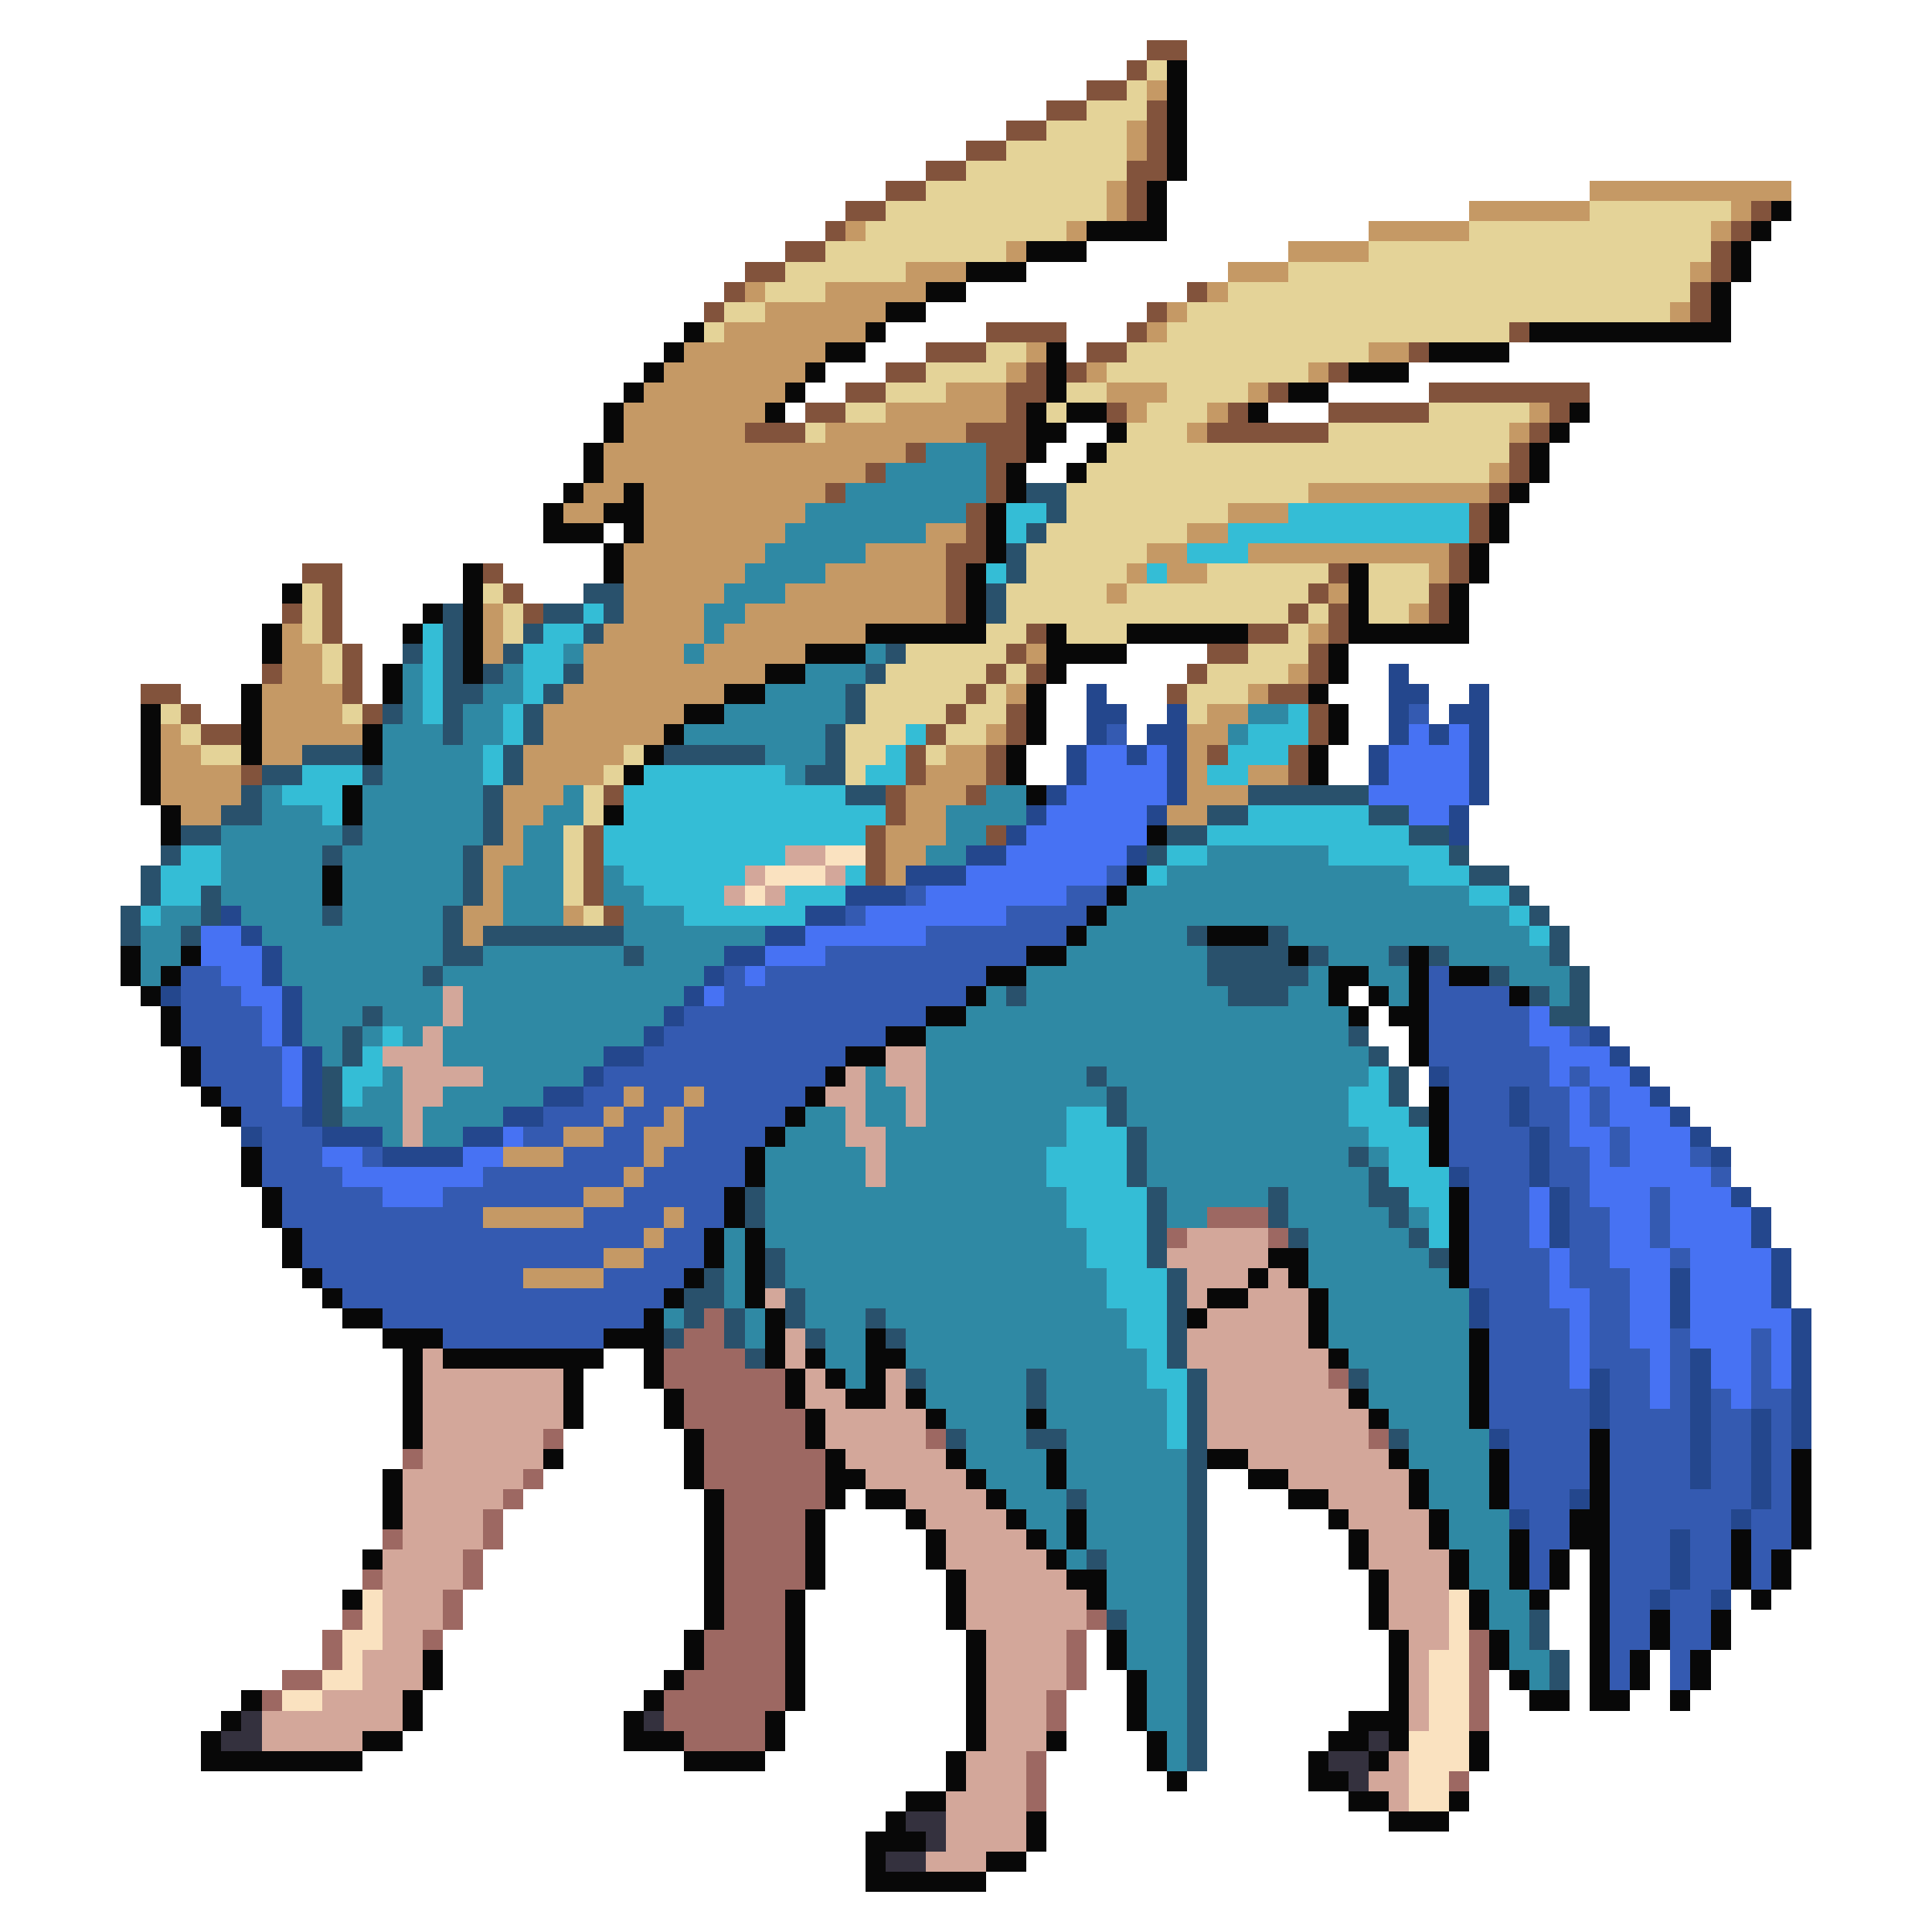<svg xmlns="http://www.w3.org/2000/svg" viewBox="0 -0.5 96 96" shape-rendering="crispEdges">
<path stroke="#82533c" d="M57 2h2M56 3h1M54 4h2M52 5h2M57 5h1M50 6h2M57 6h1M48 7h2M57 7h1M46 8h2M56 8h2M44 9h2M56 9h1M42 10h2M56 10h1M87 10h1M41 11h1M86 11h1M39 12h2M85 12h1M37 13h2M85 13h1M36 14h1M59 14h1M84 14h1M35 15h1M57 15h1M84 15h1M49 16h4M56 16h1M75 16h1M46 17h3M54 17h2M70 17h1M44 18h2M51 18h1M53 18h1M66 18h1M42 19h2M50 19h2M63 19h1M71 19h8M40 20h2M50 20h1M55 20h1M61 20h1M66 20h5M77 20h1M37 21h3M48 21h3M60 21h6M76 21h1M45 22h1M49 22h2M75 22h1M43 23h1M49 23h1M75 23h1M41 24h1M49 24h1M74 24h1M48 25h1M73 25h1M48 26h1M73 26h1M47 27h2M72 27h1M15 28h2M24 28h1M47 28h1M66 28h1M72 28h1M16 29h1M25 29h1M47 29h1M65 29h1M71 29h1M14 30h1M16 30h1M26 30h1M47 30h1M64 30h1M66 30h1M71 30h1M16 31h1M51 31h1M62 31h2M66 31h1M17 32h1M50 32h1M60 32h2M65 32h1M13 33h1M17 33h1M49 33h1M51 33h1M59 33h1M65 33h1M7 34h2M17 34h1M48 34h1M58 34h1M63 34h2M9 35h1M18 35h1M47 35h1M50 35h1M65 35h1M10 36h2M46 36h1M50 36h1M65 36h1M45 37h1M49 37h1M60 37h1M64 37h1M12 38h1M45 38h1M49 38h1M64 38h1M30 39h1M44 39h1M48 39h1M44 40h1M29 41h1M43 41h1M49 41h1M29 42h1M43 42h1M29 43h1M43 43h1M29 44h1M30 45h1" />
<path stroke="#e4d398" d="M57 3h1M56 4h1M54 5h3M52 6h4M50 7h6M48 8h8M46 9h9M44 10h11M79 10h7M43 11h10M73 11h12M41 12h9M68 12h17M39 13h6M64 13h20M38 14h3M61 14h23M36 15h2M59 15h24M35 16h1M58 16h17M49 17h2M56 17h12M46 18h4M55 18h10M44 19h3M53 19h2M58 19h4M42 20h2M52 20h1M57 20h3M71 20h5M40 21h1M56 21h3M66 21h9M55 22h20M54 23h20M53 24h12M53 25h8M52 26h7M51 27h6M51 28h5M60 28h6M68 28h3M15 29h1M24 29h1M50 29h5M56 29h9M68 29h3M15 30h1M25 30h1M50 30h14M65 30h1M68 30h2M15 31h1M25 31h1M49 31h2M53 31h3M64 31h1M16 32h1M45 32h5M62 32h3M16 33h1M44 33h5M50 33h1M60 33h4M43 34h5M49 34h1M59 34h3M8 35h1M17 35h1M43 35h4M48 35h2M59 35h1M9 36h1M42 36h3M47 36h2M10 37h2M31 37h1M42 37h2M46 37h1M30 38h1M42 38h1M29 39h1M29 40h1M28 41h1M28 42h1M28 43h1M28 44h1M29 45h1" />
<path stroke="#080808" d="M58 3h1M58 4h1M58 5h1M58 6h1M58 7h1M58 8h1M57 9h1M57 10h1M88 10h1M54 11h4M87 11h1M51 12h3M86 12h1M48 13h3M86 13h1M46 14h2M85 14h1M44 15h2M85 15h1M34 16h1M43 16h1M76 16h10M33 17h1M41 17h2M52 17h1M71 17h4M32 18h1M40 18h1M52 18h1M67 18h3M31 19h1M39 19h1M52 19h1M64 19h2M30 20h1M38 20h1M51 20h1M53 20h2M62 20h1M78 20h1M30 21h1M51 21h2M55 21h1M77 21h1M29 22h1M51 22h1M54 22h1M76 22h1M29 23h1M50 23h1M53 23h1M76 23h1M28 24h1M31 24h1M50 24h1M75 24h1M27 25h1M30 25h2M49 25h1M74 25h1M27 26h3M31 26h1M49 26h1M74 26h1M30 27h1M49 27h1M73 27h1M23 28h1M30 28h1M48 28h1M67 28h1M73 28h1M14 29h1M23 29h1M48 29h1M67 29h1M72 29h1M21 30h1M23 30h1M48 30h1M67 30h1M72 30h1M13 31h1M20 31h1M23 31h1M43 31h6M52 31h1M56 31h6M67 31h6M13 32h1M23 32h1M40 32h3M52 32h4M66 32h1M19 33h1M23 33h1M38 33h2M52 33h1M66 33h1M12 34h1M19 34h1M36 34h2M51 34h1M65 34h1M7 35h1M12 35h1M34 35h2M51 35h1M66 35h1M7 36h1M12 36h1M18 36h1M33 36h1M51 36h1M66 36h1M7 37h1M12 37h1M18 37h1M32 37h1M50 37h1M65 37h1M7 38h1M31 38h1M50 38h1M65 38h1M7 39h1M17 39h1M51 39h1M8 40h1M17 40h1M30 40h1M8 41h1M57 41h1M16 43h1M56 43h1M16 44h1M55 44h1M54 45h1M53 46h1M60 46h3M6 47h1M9 47h1M51 47h2M64 47h1M70 47h1M6 48h1M8 48h1M49 48h2M66 48h2M70 48h1M72 48h2M7 49h1M48 49h1M66 49h1M68 49h1M70 49h1M75 49h1M8 50h1M46 50h2M67 50h1M69 50h2M8 51h1M44 51h2M70 51h1M9 52h1M42 52h2M70 52h1M9 53h1M41 53h1M10 54h1M40 54h1M71 54h1M11 55h1M39 55h1M71 55h1M38 56h1M71 56h1M12 57h1M37 57h1M71 57h1M12 58h1M37 58h1M13 59h1M36 59h1M72 59h1M13 60h1M36 60h1M72 60h1M14 61h1M35 61h1M37 61h1M72 61h1M14 62h1M35 62h1M37 62h1M63 62h2M72 62h1M15 63h1M34 63h1M37 63h1M62 63h1M64 63h1M72 63h1M16 64h1M33 64h1M37 64h1M60 64h2M65 64h1M17 65h2M32 65h1M38 65h1M59 65h1M65 65h1M19 66h3M30 66h3M38 66h1M43 66h1M65 66h1M73 66h1M20 67h1M22 67h8M32 67h1M38 67h1M40 67h1M43 67h2M66 67h1M73 67h1M20 68h1M28 68h1M32 68h1M39 68h1M41 68h1M43 68h1M73 68h1M20 69h1M28 69h1M33 69h1M39 69h1M42 69h2M45 69h1M67 69h1M73 69h1M20 70h1M28 70h1M33 70h1M40 70h1M46 70h1M51 70h1M68 70h1M73 70h1M20 71h1M34 71h1M40 71h1M79 71h1M27 72h1M34 72h1M41 72h1M47 72h1M52 72h1M60 72h2M69 72h1M74 72h1M79 72h1M89 72h1M19 73h1M34 73h1M41 73h2M48 73h1M52 73h1M62 73h2M70 73h1M74 73h1M79 73h1M89 73h1M19 74h1M35 74h1M41 74h1M43 74h2M49 74h1M64 74h2M70 74h1M74 74h1M79 74h1M89 74h1M19 75h1M35 75h1M40 75h1M45 75h1M50 75h1M53 75h1M66 75h1M71 75h1M78 75h2M89 75h1M35 76h1M40 76h1M46 76h1M51 76h1M53 76h1M67 76h1M71 76h1M75 76h1M78 76h2M86 76h1M89 76h1M18 77h1M35 77h1M40 77h1M46 77h1M52 77h1M67 77h1M72 77h1M75 77h1M77 77h1M79 77h1M86 77h1M88 77h1M35 78h1M40 78h1M47 78h1M53 78h2M68 78h1M72 78h1M75 78h1M77 78h1M79 78h1M86 78h1M88 78h1M17 79h1M35 79h1M39 79h1M47 79h1M54 79h1M68 79h1M73 79h1M76 79h1M79 79h1M87 79h1M35 80h1M39 80h1M47 80h1M68 80h1M73 80h1M79 80h1M82 80h1M85 80h1M34 81h1M39 81h1M48 81h1M55 81h1M69 81h1M74 81h1M79 81h1M82 81h1M85 81h1M21 82h1M34 82h1M39 82h1M48 82h1M55 82h1M69 82h1M74 82h1M79 82h1M81 82h1M84 82h1M21 83h1M33 83h1M39 83h1M48 83h1M56 83h1M69 83h1M75 83h1M79 83h1M81 83h1M84 83h1M12 84h1M20 84h1M32 84h1M39 84h1M48 84h1M56 84h1M69 84h1M76 84h2M79 84h2M83 84h1M11 85h1M20 85h1M31 85h1M38 85h1M48 85h1M56 85h1M67 85h3M10 86h1M18 86h2M31 86h3M38 86h1M48 86h1M52 86h1M57 86h1M66 86h2M69 86h1M73 86h1M10 87h8M34 87h4M47 87h1M57 87h1M65 87h1M68 87h1M73 87h1M47 88h1M58 88h1M65 88h2M45 89h2M67 89h2M72 89h1M44 90h1M51 90h1M69 90h3M43 91h3M51 91h1M43 92h1M49 92h2M43 93h6" />
<path stroke="#c59965" d="M57 4h1M56 6h1M56 7h1M55 9h1M79 9h10M55 10h1M73 10h6M86 10h1M42 11h1M53 11h1M68 11h5M85 11h1M50 12h1M64 12h4M45 13h3M61 13h3M84 13h1M37 14h1M41 14h5M60 14h1M38 15h6M58 15h1M83 15h1M36 16h7M57 16h1M34 17h7M51 17h1M68 17h2M33 18h7M50 18h1M54 18h1M65 18h1M32 19h7M47 19h3M55 19h3M62 19h1M31 20h7M44 20h6M56 20h1M60 20h1M76 20h1M31 21h6M41 21h7M59 21h1M75 21h1M30 22h15M30 23h13M74 23h1M29 24h2M32 24h9M65 24h9M28 25h2M32 25h8M61 25h3M32 26h7M46 26h2M59 26h2M31 27h7M43 27h4M57 27h2M62 27h10M31 28h6M41 28h6M56 28h1M58 28h2M71 28h1M31 29h5M39 29h8M55 29h1M66 29h1M24 30h1M31 30h4M37 30h10M70 30h1M14 31h1M24 31h1M30 31h5M36 31h7M65 31h1M14 32h2M24 32h1M29 32h5M35 32h5M51 32h1M14 33h2M29 33h9M64 33h1M13 34h4M28 34h8M50 34h1M62 34h1M13 35h4M27 35h7M60 35h2M8 36h1M13 36h5M27 36h6M49 36h1M59 36h2M8 37h2M13 37h2M26 37h5M47 37h2M59 37h1M8 38h4M26 38h4M46 38h3M59 38h1M62 38h2M8 39h4M25 39h3M45 39h3M59 39h3M9 40h2M25 40h2M45 40h2M58 40h2M25 41h1M44 41h3M24 42h2M44 42h2M24 43h1M44 43h1M24 44h1M23 45h2M28 45h1M23 46h1M31 54h1M34 54h1M30 55h1M33 55h1M28 56h2M32 56h2M25 57h3M32 57h1M31 58h1M29 59h2M24 60h5M33 60h1M32 61h1M30 62h2M26 63h4" />
<path stroke="#2f89a4" d="M46 22h3M44 23h5M42 24h7M40 25h8M39 26h7M38 27h5M37 28h4M36 29h3M35 30h2M35 31h1M28 32h1M34 32h1M43 32h1M20 33h1M25 33h1M40 33h3M20 34h1M24 34h2M38 34h4M20 35h1M23 35h2M36 35h6M62 35h2M19 36h3M23 36h2M34 36h7M61 36h1M19 37h5M38 37h3M19 38h5M39 38h1M13 39h1M18 39h6M28 39h1M49 39h2M13 40h3M18 40h6M27 40h2M47 40h4M11 41h6M18 41h6M26 41h2M47 41h2M11 42h5M17 42h6M26 42h2M46 42h2M60 42h6M11 43h5M17 43h6M25 43h3M30 43h1M58 43h12M11 44h5M17 44h6M25 44h3M30 44h2M56 44h17M8 45h2M12 45h4M17 45h5M25 45h3M31 45h3M55 45h20M7 46h2M13 46h9M31 46h7M54 46h5M64 46h12M7 47h2M14 47h8M24 47h7M32 47h4M53 47h7M66 47h3M72 47h5M7 48h1M14 48h7M22 48h13M51 48h9M65 48h1M68 48h2M75 48h3M15 49h7M23 49h11M49 49h1M51 49h10M64 49h2M69 49h1M77 49h1M15 50h3M19 50h3M23 50h10M48 50h19M15 51h2M18 51h1M20 51h1M22 51h10M46 51h21M16 52h1M22 52h8M46 52h22M19 53h1M24 53h5M43 53h1M46 53h8M55 53h13M18 54h2M22 54h5M43 54h2M46 54h9M56 54h11M17 55h3M21 55h4M40 55h2M43 55h2M46 55h7M56 55h11M19 56h1M21 56h2M39 56h3M44 56h9M57 56h11M38 57h5M44 57h8M57 57h10M68 57h1M38 58h5M44 58h8M57 58h11M38 59h15M58 59h5M64 59h4M38 60h15M58 60h2M64 60h5M70 60h1M36 61h1M38 61h16M65 61h5M36 62h1M39 62h15M65 62h6M36 63h1M39 63h16M65 63h7M36 64h1M40 64h15M66 64h7M33 65h1M37 65h1M40 65h3M44 65h12M66 65h7M37 66h1M41 66h2M45 66h11M66 66h7M41 67h2M45 67h12M67 67h6M42 68h1M46 68h5M52 68h5M68 68h5M46 69h5M52 69h6M68 69h5M47 70h4M52 70h6M69 70h4M48 71h3M53 71h5M70 71h4M48 72h4M53 72h6M70 72h4M49 73h3M53 73h6M71 73h3M50 74h3M54 74h5M71 74h3M51 75h2M54 75h5M72 75h3M52 76h1M54 76h5M72 76h3M53 77h1M55 77h4M73 77h2M55 78h4M73 78h2M55 79h4M74 79h2M56 80h3M74 80h2M56 81h3M75 81h1M56 82h3M75 82h2M57 83h2M76 83h1M57 84h2M57 85h2M58 86h1M58 87h1" />
<path stroke="#29516c" d="M51 24h2M52 25h1M51 26h1M50 27h1M50 28h1M29 29h2M49 29h1M22 30h1M27 30h2M30 30h1M49 30h1M22 31h1M26 31h1M29 31h1M20 32h1M22 32h1M25 32h1M44 32h1M22 33h1M24 33h1M28 33h1M43 33h1M22 34h2M27 34h1M42 34h1M19 35h1M22 35h1M26 35h1M42 35h1M22 36h1M26 36h1M41 36h1M15 37h3M25 37h1M33 37h5M41 37h1M13 38h2M18 38h1M25 38h1M40 38h2M12 39h1M24 39h1M42 39h2M62 39h6M11 40h2M24 40h1M60 40h2M68 40h2M9 41h2M17 41h1M24 41h1M58 41h2M70 41h2M8 42h1M16 42h1M23 42h1M57 42h1M72 42h1M7 43h1M23 43h1M73 43h2M7 44h1M10 44h1M23 44h1M75 44h1M6 45h1M10 45h1M16 45h1M22 45h1M76 45h1M6 46h1M9 46h1M22 46h1M24 46h7M59 46h1M63 46h1M77 46h1M22 47h2M31 47h1M60 47h4M65 47h1M69 47h1M71 47h1M77 47h1M21 48h1M60 48h5M74 48h1M78 48h1M50 49h1M61 49h3M76 49h1M78 49h1M18 50h1M77 50h2M17 51h1M67 51h1M17 52h1M68 52h1M16 53h1M54 53h1M69 53h1M16 54h1M55 54h1M69 54h1M16 55h1M55 55h1M70 55h1M56 56h1M56 57h1M67 57h1M56 58h1M68 58h1M37 59h1M57 59h1M63 59h1M68 59h2M37 60h1M57 60h1M63 60h1M69 60h1M57 61h1M64 61h1M70 61h1M38 62h1M57 62h1M71 62h1M35 63h1M38 63h1M58 63h1M34 64h2M39 64h1M58 64h1M34 65h1M36 65h1M39 65h1M43 65h1M58 65h1M33 66h1M36 66h1M40 66h1M44 66h1M58 66h1M37 67h1M58 67h1M45 68h1M51 68h1M59 68h1M67 68h1M51 69h1M59 69h1M59 70h1M47 71h1M51 71h2M59 71h1M69 71h1M59 72h1M59 73h1M53 74h1M59 74h1M59 75h1M59 76h1M54 77h1M59 77h1M59 78h1M59 79h1M55 80h1M59 80h1M76 80h1M59 81h1M76 81h1M59 82h1M77 82h1M59 83h1M77 83h1M59 84h1M59 85h1M59 86h1M59 87h1" />
<path stroke="#34bdd6" d="M50 25h2M64 25h9M50 26h1M61 26h12M59 27h3M49 28h1M57 28h1M29 30h1M21 31h1M27 31h2M21 32h1M26 32h2M21 33h1M26 33h2M21 34h1M26 34h1M21 35h1M25 35h1M64 35h1M25 36h1M45 36h1M62 36h3M24 37h1M44 37h1M61 37h3M15 38h3M24 38h1M32 38h7M43 38h2M60 38h2M14 39h3M31 39h11M16 40h1M31 40h13M62 40h6M30 41h13M60 41h10M9 42h2M30 42h9M58 42h2M66 42h6M8 43h3M31 43h6M42 43h1M57 43h1M70 43h3M8 44h2M32 44h4M39 44h3M73 44h2M7 45h1M34 45h6M75 45h1M76 46h1M19 51h1M18 52h1M17 53h2M68 53h1M17 54h1M67 54h2M53 55h2M67 55h3M53 56h3M68 56h3M52 57h4M69 57h2M52 58h4M69 58h3M53 59h4M70 59h2M53 60h4M71 60h1M54 61h3M71 61h1M54 62h3M55 63h3M55 64h3M56 65h2M56 66h2M57 67h1M57 68h2M58 69h1M58 70h1M58 71h1" />
<path stroke="#24478d" d="M69 33h1M54 34h1M69 34h2M73 34h1M54 35h2M58 35h1M69 35h1M72 35h2M54 36h1M57 36h2M69 36h1M71 36h1M73 36h1M53 37h1M56 37h1M58 37h1M68 37h1M73 37h1M53 38h1M58 38h1M68 38h1M73 38h1M52 39h1M58 39h1M73 39h1M51 40h1M57 40h1M72 40h1M50 41h1M72 41h1M48 42h2M56 42h1M45 43h3M42 44h3M11 45h1M40 45h2M12 46h1M38 46h2M13 47h1M36 47h2M13 48h1M35 48h1M8 49h1M14 49h1M34 49h1M14 50h1M33 50h1M14 51h1M32 51h1M79 51h1M15 52h1M30 52h2M80 52h1M15 53h1M29 53h1M71 53h1M81 53h1M15 54h1M27 54h2M75 54h1M82 54h1M15 55h1M25 55h2M75 55h1M83 55h1M12 56h1M16 56h3M23 56h2M76 56h1M84 56h1M19 57h4M76 57h1M85 57h1M72 58h1M76 58h1M77 59h1M86 59h1M77 60h1M87 60h1M77 61h1M87 61h1M88 62h1M83 63h1M88 63h1M73 64h1M83 64h1M88 64h1M73 65h1M83 65h1M89 65h1M89 66h1M84 67h1M89 67h1M79 68h1M84 68h1M89 68h1M79 69h1M84 69h1M89 69h1M79 70h1M84 70h1M87 70h1M89 70h1M74 71h1M84 71h1M87 71h1M89 71h1M84 72h1M87 72h1M84 73h1M87 73h1M78 74h1M87 74h1M75 75h1M86 75h1M83 76h1M83 77h1M83 78h1M82 79h1M85 79h1" />
<path stroke="#345ab1" d="M70 35h1M55 36h1M55 43h1M45 44h1M53 44h2M42 45h1M50 45h4M46 46h7M41 47h10M9 48h2M36 48h1M38 48h11M71 48h1M9 49h3M36 49h12M71 49h4M9 50h4M34 50h12M71 50h5M9 51h4M33 51h11M71 51h5M78 51h1M10 52h4M32 52h10M71 52h6M10 53h4M30 53h11M72 53h5M78 53h1M11 54h3M29 54h2M32 54h2M35 54h5M72 54h3M76 54h2M79 54h1M12 55h3M27 55h3M31 55h2M34 55h5M72 55h3M76 55h2M79 55h1M13 56h3M26 56h2M30 56h2M34 56h4M72 56h4M77 56h1M80 56h1M13 57h3M18 57h1M28 57h4M33 57h4M72 57h4M77 57h2M80 57h1M84 57h1M13 58h4M24 58h7M32 58h5M73 58h3M77 58h2M85 58h1M14 59h5M22 59h7M31 59h5M73 59h3M78 59h1M82 59h1M14 60h10M29 60h4M34 60h2M73 60h3M78 60h2M82 60h1M15 61h17M33 61h2M73 61h3M78 61h2M82 61h1M15 62h15M32 62h3M73 62h4M78 62h2M83 62h1M16 63h10M30 63h4M73 63h4M78 63h3M17 64h16M74 64h3M79 64h2M19 65h13M74 65h4M79 65h2M22 66h8M74 66h4M79 66h2M83 66h1M87 66h1M74 67h4M79 67h3M83 67h1M87 67h1M74 68h4M80 68h2M83 68h1M87 68h1M74 69h5M80 69h2M83 69h1M85 69h1M87 69h2M74 70h5M80 70h4M85 70h2M88 70h1M75 71h4M80 71h4M85 71h2M88 71h1M75 72h4M80 72h4M85 72h2M88 72h1M75 73h4M80 73h4M85 73h2M88 73h1M75 74h3M80 74h7M88 74h1M76 75h2M80 75h6M87 75h2M76 76h2M80 76h3M84 76h2M87 76h2M76 77h1M80 77h3M84 77h2M87 77h1M76 78h1M80 78h3M84 78h2M87 78h1M80 79h2M83 79h2M80 80h2M83 80h2M80 81h2M83 81h2M80 82h1M83 82h1M80 83h1M83 83h1" />
<path stroke="#4772f3" d="M70 36h1M72 36h1M54 37h2M57 37h1M69 37h4M54 38h4M69 38h4M53 39h5M68 39h5M52 40h5M70 40h2M51 41h6M50 42h6M48 43h7M46 44h7M43 45h7M10 46h2M40 46h6M10 47h3M38 47h3M11 48h2M37 48h1M12 49h2M35 49h1M13 50h1M76 50h1M13 51h1M76 51h2M14 52h1M77 52h3M14 53h1M77 53h1M79 53h2M14 54h1M78 54h1M80 54h2M78 55h1M80 55h3M25 56h1M78 56h2M81 56h3M16 57h2M23 57h2M79 57h1M81 57h3M17 58h7M79 58h6M19 59h3M76 59h1M79 59h3M83 59h3M76 60h1M80 60h2M83 60h4M76 61h1M80 61h2M83 61h4M77 62h1M80 62h3M84 62h4M77 63h1M81 63h2M84 63h4M77 64h2M81 64h2M84 64h4M78 65h1M81 65h2M84 65h5M78 66h1M81 66h2M84 66h3M88 66h1M78 67h1M82 67h1M85 67h2M88 67h1M78 68h1M82 68h1M85 68h2M88 68h1M82 69h1M86 69h1" />
<path stroke="#d3a79a" d="M39 42h2M37 43h1M41 43h1M36 44h1M38 44h1M22 49h1M22 50h1M21 51h1M19 52h3M44 52h2M20 53h4M42 53h1M44 53h2M20 54h2M41 54h2M45 54h1M20 55h1M42 55h1M45 55h1M20 56h1M42 56h2M43 57h1M43 58h1M59 61h4M58 62h5M59 63h3M63 63h1M38 64h1M59 64h1M62 64h3M60 65h5M39 66h1M59 66h6M21 67h1M39 67h1M59 67h7M21 68h7M40 68h1M44 68h1M60 68h6M21 69h7M40 69h2M44 69h1M60 69h7M21 70h7M41 70h5M60 70h8M21 71h6M41 71h5M60 71h8M21 72h6M42 72h5M62 72h7M20 73h6M43 73h5M64 73h6M20 74h5M45 74h4M66 74h4M20 75h4M46 75h4M67 75h4M20 76h4M47 76h4M68 76h3M19 77h4M47 77h5M68 77h4M19 78h4M48 78h5M69 78h3M19 79h3M48 79h6M69 79h3M19 80h3M48 80h6M69 80h3M19 81h2M49 81h4M70 81h2M18 82h3M49 82h4M70 82h1M18 83h3M49 83h4M70 83h1M16 84h4M49 84h3M70 84h1M13 85h7M49 85h3M70 85h1M13 86h5M49 86h3M48 87h3M69 87h1M48 88h3M68 88h2M47 89h4M69 89h1M47 90h4M47 91h4M46 92h3" />
<path stroke="#fae2c0" d="M41 42h2M38 43h3M37 44h1M18 79h1M72 79h1M18 80h1M72 80h1M17 81h2M72 81h1M17 82h1M71 82h2M16 83h2M71 83h2M14 84h2M71 84h2M71 85h2M70 86h3M70 87h3M70 88h2M70 89h2" />
<path stroke="#9d6862" d="M60 60h3M58 61h1M63 61h1M35 65h1M34 66h2M33 67h4M33 68h6M66 68h1M34 69h5M34 70h6M27 71h1M35 71h5M46 71h1M68 71h1M20 72h1M35 72h6M26 73h1M35 73h6M25 74h1M36 74h5M24 75h1M36 75h4M19 76h1M24 76h1M36 76h4M23 77h1M36 77h4M18 78h1M23 78h1M36 78h4M22 79h1M36 79h3M17 80h1M22 80h1M36 80h3M54 80h1M16 81h1M21 81h1M35 81h4M53 81h1M73 81h1M16 82h1M35 82h4M53 82h1M73 82h1M14 83h2M34 83h5M53 83h1M73 83h1M13 84h1M33 84h6M52 84h1M73 84h1M33 85h5M52 85h1M73 85h1M34 86h4M51 87h1M51 88h1M72 88h1M51 89h1" />
<path stroke="#34313e" d="M12 85h1M32 85h1M11 86h2M68 86h1M66 87h2M67 88h1M45 90h2M46 91h1M44 92h2" />
</svg>